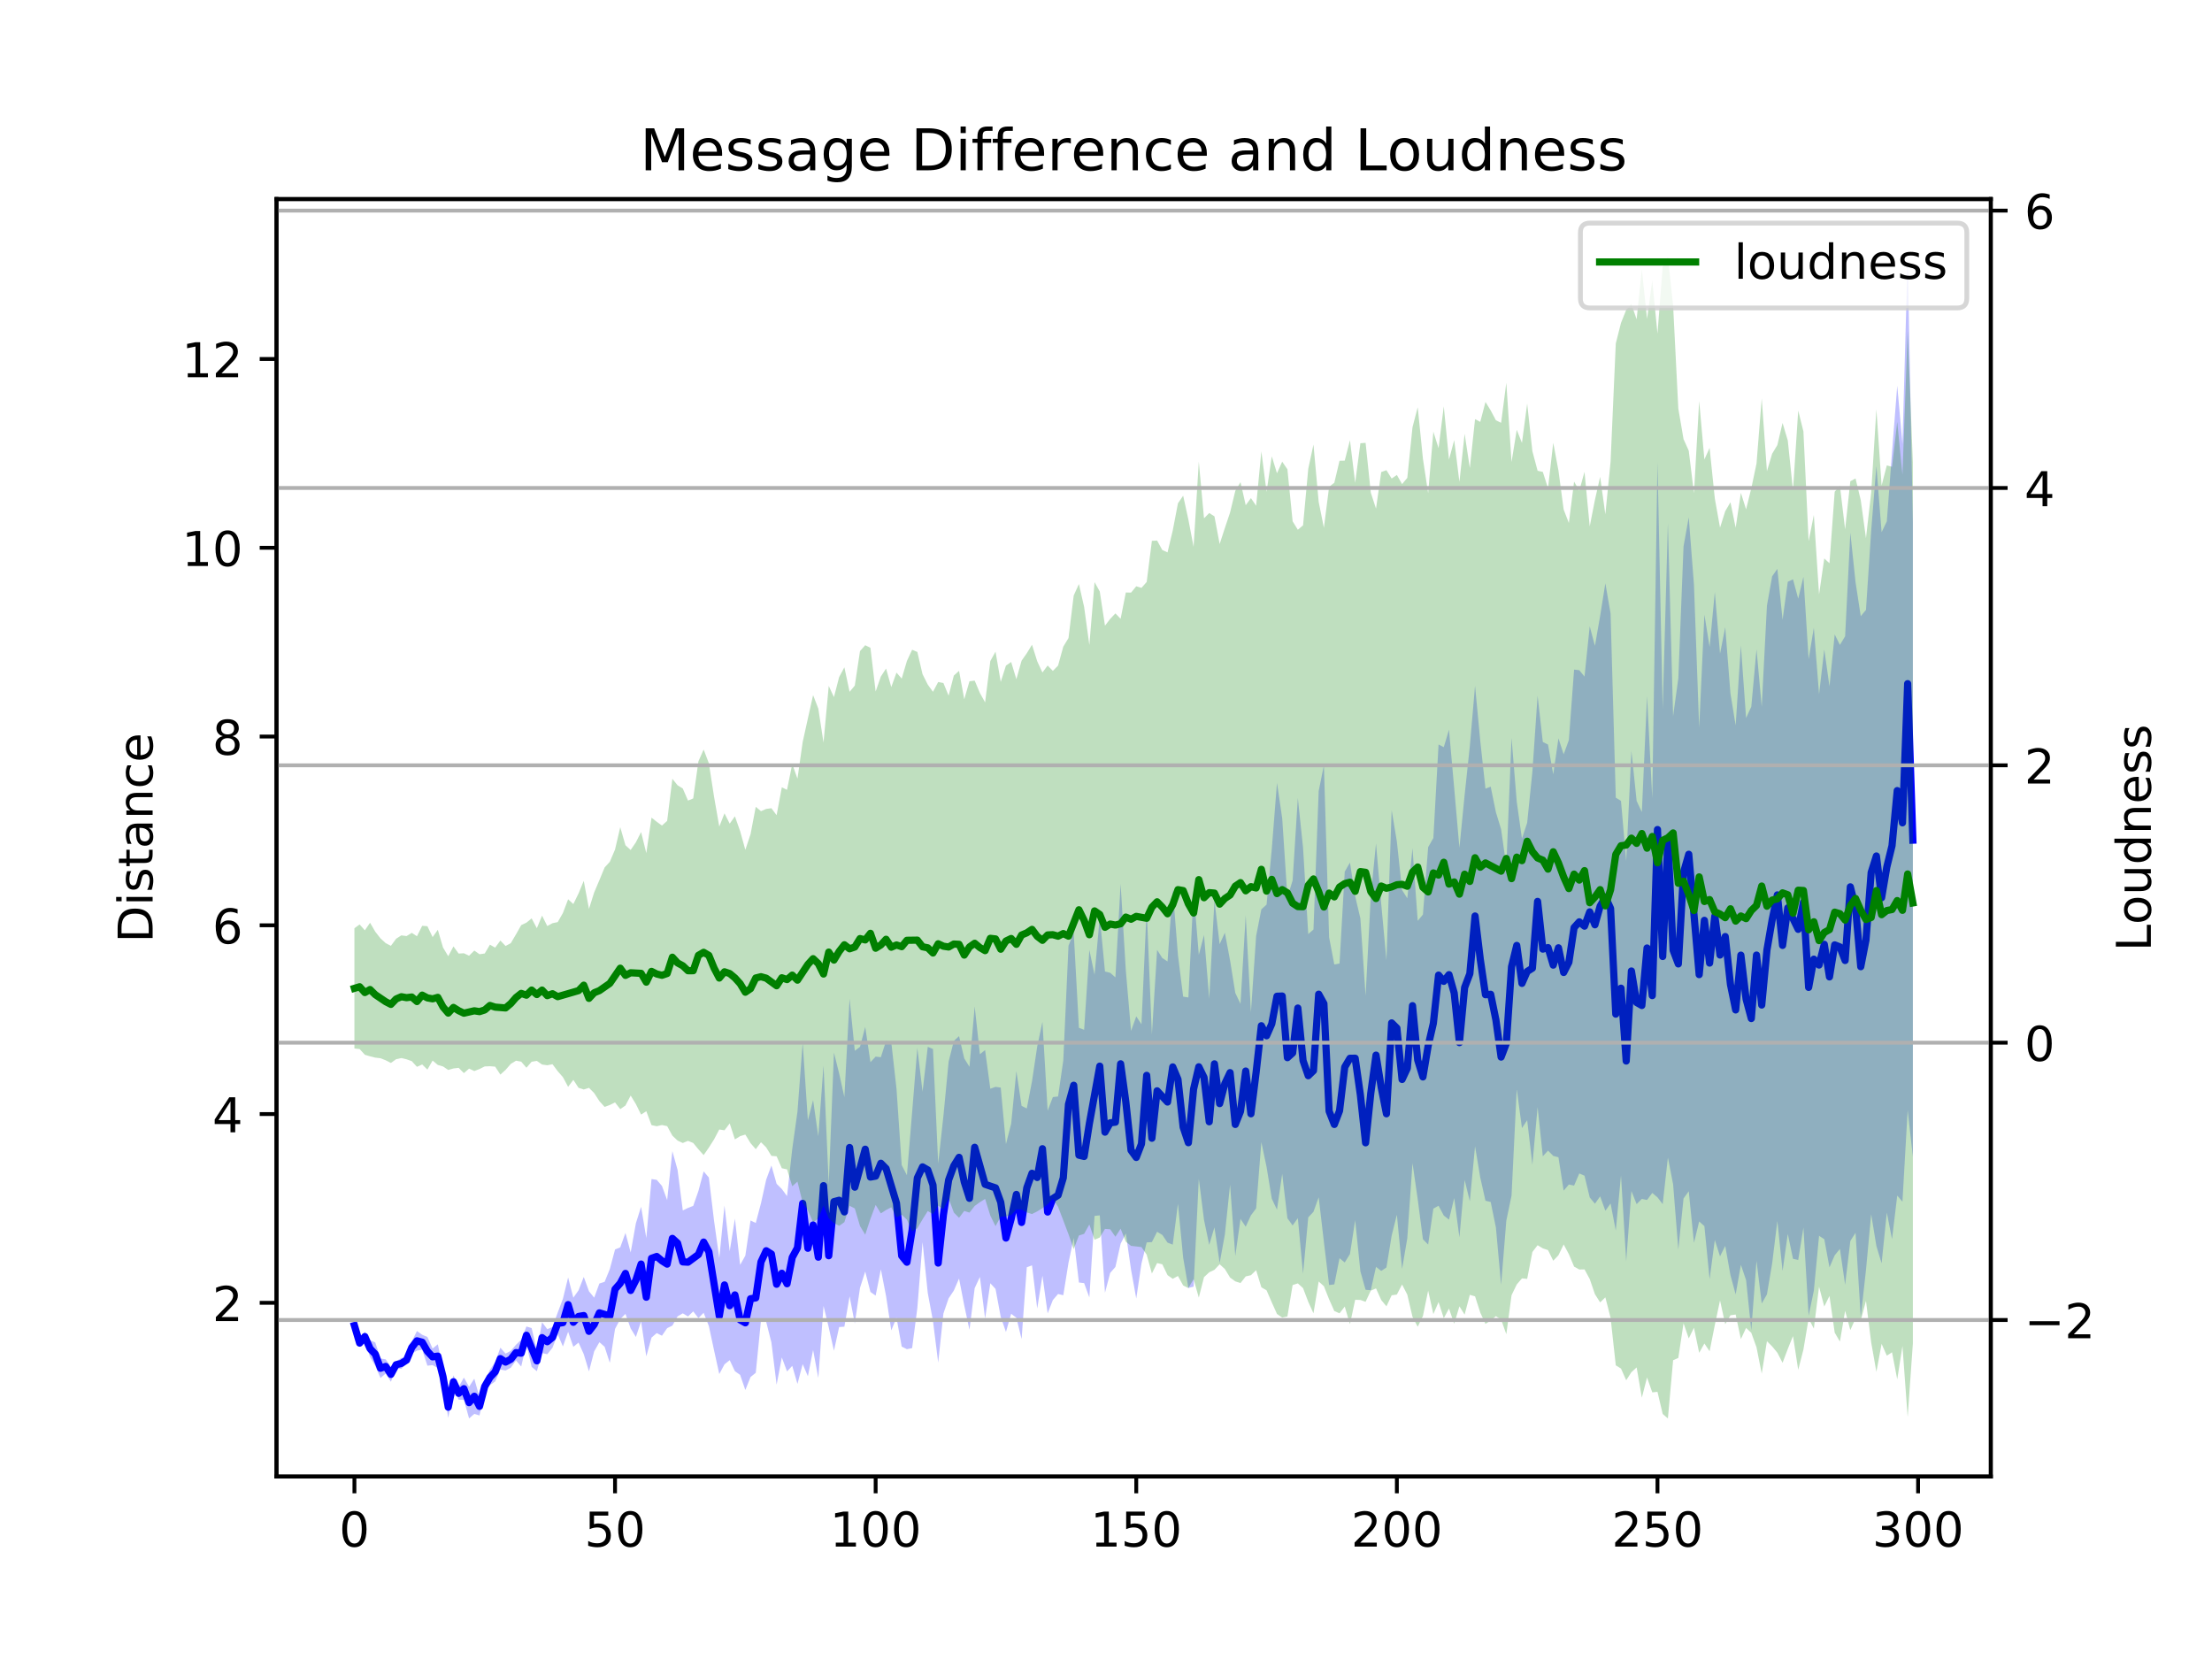<?xml version="1.0" encoding="utf-8" standalone="no"?>
<!DOCTYPE svg PUBLIC "-//W3C//DTD SVG 1.1//EN"
  "http://www.w3.org/Graphics/SVG/1.1/DTD/svg11.dtd">
<!-- Created with matplotlib (https://matplotlib.org/) -->
<svg height="345.6pt" version="1.1" viewBox="0 0 460.8 345.6" width="460.8pt" xmlns="http://www.w3.org/2000/svg" xmlns:xlink="http://www.w3.org/1999/xlink">
 <defs>
  <style type="text/css">
*{stroke-linecap:butt;stroke-linejoin:round;}
  </style>
 </defs>
 <g id="figure_1">
  <g id="patch_1">
   <path d="M 0 345.6 
L 460.8 345.6 
L 460.8 0 
L 0 0 
z
" style="fill:#ffffff;"/>
  </g>
  <g id="axes_1">
   <g id="patch_2">
    <path d="M 57.6 307.584 
L 414.72 307.584 
L 414.72 41.472 
L 57.6 41.472 
z
" style="fill:#ffffff;"/>
   </g>
   <g id="PolyCollection_1">
    <path clip-path="url(#pf203e8071d)" d="M 73.833 275.663 
L 73.833 276.61 
L 74.919 280.649 
L 76.004 279.43 
L 77.09 282.703 
L 78.176 284.525 
L 79.262 287.063 
L 80.348 286.131 
L 81.433 287.851 
L 82.519 285.039 
L 83.605 285.166 
L 84.691 283.972 
L 85.777 281.977 
L 86.862 281.367 
L 87.948 281.158 
L 89.034 284.496 
L 90.12 284.385 
L 91.206 284.97 
L 92.291 288.524 
L 93.377 295.371 
L 94.463 289.191 
L 95.549 291.582 
L 96.635 291.61 
L 97.72 295.488 
L 98.806 294.535 
L 99.892 294.865 
L 100.978 289.919 
L 102.064 288.538 
L 103.149 287.786 
L 104.235 285.304 
L 105.321 285.504 
L 106.407 284.917 
L 107.493 283.409 
L 108.578 284.669 
L 109.664 279.99 
L 110.75 284.737 
L 111.836 285.646 
L 112.922 281.863 
L 114.007 282.114 
L 115.093 280.764 
L 116.179 277.954 
L 117.265 280.495 
L 118.351 277.433 
L 119.436 280.571 
L 120.522 279.683 
L 121.608 282.099 
L 122.694 285.684 
L 123.78 281.513 
L 124.865 279.606 
L 125.951 280.555 
L 127.037 283.905 
L 128.123 276.835 
L 129.209 274.804 
L 130.294 273.709 
L 131.38 276.737 
L 132.466 278.516 
L 133.552 275.26 
L 134.638 282.56 
L 135.723 278.646 
L 136.809 277.708 
L 137.895 278.255 
L 138.981 276.677 
L 140.067 276.148 
L 141.152 274.227 
L 142.238 273.592 
L 143.324 274.241 
L 144.41 273.188 
L 145.496 274.58 
L 146.581 273.478 
L 147.667 276.227 
L 148.753 281.303 
L 149.839 286.241 
L 150.925 284.219 
L 152.01 283.346 
L 153.096 285.648 
L 154.182 286.414 
L 155.268 289.565 
L 156.354 286.859 
L 157.439 285.978 
L 158.525 275.102 
L 159.611 275.359 
L 160.697 279.667 
L 161.783 288.454 
L 162.868 282.784 
L 163.954 285.694 
L 165.04 284.536 
L 166.126 288.295 
L 167.212 284.169 
L 168.297 286.686 
L 169.383 281.232 
L 170.469 287.061 
L 171.555 272.041 
L 172.641 276.512 
L 173.726 281.378 
L 174.812 276.442 
L 175.898 276.375 
L 176.984 270.038 
L 178.07 275.709 
L 179.155 268.275 
L 180.241 264.882 
L 181.327 269.135 
L 182.413 269.899 
L 183.499 264.421 
L 184.584 270.001 
L 185.67 277.149 
L 186.756 274.503 
L 187.842 280.513 
L 188.928 281.062 
L 190.013 280.836 
L 191.099 272.49 
L 192.185 258.745 
L 193.271 269.358 
L 194.357 275.184 
L 195.442 283.854 
L 196.528 273.638 
L 197.614 270.472 
L 198.7 268.851 
L 199.786 266.347 
L 200.871 271.947 
L 201.957 277.016 
L 203.043 268.352 
L 204.129 266.007 
L 205.215 274.692 
L 206.3 267.323 
L 207.386 268.505 
L 208.472 274.341 
L 209.558 277.467 
L 210.644 273.69 
L 211.729 274.507 
L 212.815 278.943 
L 213.901 263.993 
L 214.987 263.6 
L 216.073 272.589 
L 217.158 265.739 
L 218.244 273.599 
L 219.33 270.822 
L 220.416 269.561 
L 221.502 269.82 
L 222.587 263.07 
L 223.673 257.89 
L 224.759 267.172 
L 225.845 267.297 
L 226.931 270.268 
L 228.016 253.299 
L 229.102 253.182 
L 230.188 269.298 
L 231.274 265.162 
L 232.36 263.93 
L 233.445 259.097 
L 234.531 256.943 
L 235.617 264.498 
L 236.703 270.502 
L 237.789 263.226 
L 238.875 258.821 
L 239.96 258.755 
L 241.046 256.596 
L 242.132 257.258 
L 243.218 258.861 
L 244.304 259.277 
L 245.389 250.756 
L 246.475 261.995 
L 247.561 268.309 
L 248.647 268.028 
L 249.733 245.562 
L 250.818 254.131 
L 251.904 259.332 
L 252.99 255.669 
L 254.076 263.112 
L 255.162 257.166 
L 256.247 246.814 
L 257.333 261.635 
L 258.419 253.922 
L 259.505 255.552 
L 260.591 253.186 
L 261.676 251.731 
L 262.762 237.926 
L 263.848 243.089 
L 264.934 249.705 
L 266.02 252.002 
L 267.105 244.539 
L 268.191 253.784 
L 269.277 255.286 
L 270.363 253.76 
L 271.449 265.327 
L 272.534 253.602 
L 273.62 252.444 
L 274.706 249.422 
L 275.792 258.713 
L 276.878 267.694 
L 277.963 267.556 
L 279.049 262.107 
L 280.135 263 
L 281.221 261.237 
L 282.307 254.204 
L 283.392 264.844 
L 284.478 268.69 
L 285.564 268.767 
L 286.65 263.913 
L 287.736 264.758 
L 288.821 264.036 
L 289.907 257.422 
L 290.993 253.04 
L 292.079 264.337 
L 293.165 257.955 
L 294.25 242.293 
L 295.336 249.833 
L 296.422 258.163 
L 297.508 259.264 
L 298.594 251.775 
L 299.679 251.18 
L 300.765 253.217 
L 301.851 254.075 
L 302.937 249.582 
L 304.023 257.779 
L 305.108 245.81 
L 306.194 250.252 
L 307.28 238.799 
L 308.366 245.314 
L 309.452 250.14 
L 310.537 250.391 
L 311.623 255.713 
L 312.709 267.663 
L 313.795 254.284 
L 314.881 249.065 
L 315.966 226.903 
L 317.052 235.004 
L 318.138 233.365 
L 319.224 242.63 
L 320.31 230.627 
L 321.395 240.883 
L 322.481 239.693 
L 323.567 240.794 
L 324.653 241.083 
L 325.739 248.038 
L 326.824 246.753 
L 327.91 246.985 
L 328.996 244.452 
L 330.082 244.923 
L 331.168 249.449 
L 332.253 250.76 
L 333.339 249.228 
L 334.425 252.227 
L 335.511 250.705 
L 336.597 256.357 
L 337.682 244.882 
L 338.768 262.729 
L 339.854 248.125 
L 340.94 250.841 
L 342.026 249.755 
L 343.111 249.98 
L 344.197 248.516 
L 345.283 249.425 
L 346.369 250.84 
L 347.455 241.142 
L 348.54 246.72 
L 349.626 260.308 
L 350.712 249.659 
L 351.798 248.163 
L 352.884 258.906 
L 353.969 254.459 
L 355.055 255.428 
L 356.141 266.484 
L 357.227 258.317 
L 358.313 261.722 
L 359.398 259.543 
L 360.484 265.645 
L 361.57 269.652 
L 362.656 263.483 
L 363.742 266.677 
L 364.827 277.14 
L 365.913 262.645 
L 366.999 271.541 
L 368.085 269.649 
L 369.171 263.207 
L 370.256 254.347 
L 371.342 264.78 
L 372.428 257.054 
L 373.514 262.23 
L 374.6 262.485 
L 375.685 255.748 
L 376.771 274.082 
L 377.857 268.871 
L 378.943 257.451 
L 380.029 258.14 
L 381.114 264.021 
L 382.2 261.511 
L 383.286 260.174 
L 384.372 267.629 
L 385.458 258.522 
L 386.543 256.819 
L 387.629 274.393 
L 388.715 264.584 
L 389.801 252.964 
L 390.887 259.579 
L 391.972 263.169 
L 393.058 252.603 
L 394.144 258.154 
L 395.23 249.05 
L 396.316 250.333 
L 397.401 231.273 
L 398.487 240.997 
L 398.487 109.042 
L 398.487 109.042 
L 397.401 53.568 
L 396.316 92.486 
L 395.23 80.343 
L 394.144 94.185 
L 393.058 108.611 
L 391.972 110.865 
L 390.887 97.058 
L 389.801 110.56 
L 388.715 127.052 
L 387.629 128.365 
L 386.543 121.268 
L 385.458 110.974 
L 384.372 132.549 
L 383.286 134.35 
L 382.2 132.158 
L 381.114 142.989 
L 380.029 135.294 
L 378.943 144.615 
L 377.857 130.754 
L 376.771 137.3 
L 375.685 120.159 
L 374.6 124.706 
L 373.514 120.686 
L 372.428 121.197 
L 371.342 129.103 
L 370.256 118.501 
L 369.171 120.058 
L 368.085 126.169 
L 366.999 147.198 
L 365.913 135.271 
L 364.827 147.212 
L 363.742 149.567 
L 362.656 134.467 
L 361.57 151.116 
L 360.484 144.465 
L 359.398 130.661 
L 358.313 136.18 
L 357.227 123.344 
L 356.141 134.764 
L 355.055 128.023 
L 353.969 151.603 
L 352.884 121.819 
L 351.798 107.757 
L 350.712 113.815 
L 349.626 141.297 
L 348.54 149.176 
L 347.455 109.008 
L 346.369 147.67 
L 345.283 96.194 
L 344.197 166.287 
L 343.111 144.988 
L 342.026 169.166 
L 340.94 166.847 
L 339.854 156.424 
L 338.768 179.334 
L 337.682 166.841 
L 336.597 166.162 
L 335.511 127.784 
L 334.425 121.506 
L 333.339 128.298 
L 332.253 134.54 
L 331.168 130.469 
L 330.082 140.945 
L 328.996 139.614 
L 327.91 139.49 
L 326.824 154.161 
L 325.739 157.131 
L 324.653 153.807 
L 323.567 161.309 
L 322.481 155.107 
L 321.395 154.556 
L 320.31 144.927 
L 319.224 160.757 
L 318.138 171.381 
L 317.052 174.703 
L 315.966 166.998 
L 314.881 153.719 
L 313.795 180.431 
L 312.709 172.749 
L 311.623 169.199 
L 310.537 163.866 
L 309.452 164.297 
L 308.366 154.345 
L 307.28 142.842 
L 306.194 155.433 
L 305.108 165.621 
L 304.023 176.608 
L 302.937 164.182 
L 301.851 152.002 
L 300.765 155.648 
L 299.679 155.086 
L 298.594 174.575 
L 297.508 176.485 
L 296.422 190.517 
L 295.336 191.824 
L 294.25 176.709 
L 293.165 187.134 
L 292.079 185.399 
L 290.993 175.303 
L 289.907 168.761 
L 288.821 200.009 
L 287.736 188.318 
L 286.65 175.693 
L 285.564 186.61 
L 284.478 207.441 
L 283.392 191.329 
L 282.307 186.696 
L 281.221 179.683 
L 280.135 181.579 
L 279.049 200.711 
L 277.963 200.925 
L 276.878 195.266 
L 275.792 159.434 
L 274.706 164.79 
L 273.62 193.631 
L 272.534 194.582 
L 271.449 176.566 
L 270.363 166.232 
L 269.277 183.417 
L 268.191 186.877 
L 267.105 170.449 
L 266.02 163.074 
L 264.934 176.881 
L 263.848 188.441 
L 262.762 189.429 
L 261.676 194.974 
L 260.591 210.855 
L 259.505 190.687 
L 258.419 209.111 
L 257.333 206.84 
L 256.247 200.083 
L 255.162 194.296 
L 254.076 196.69 
L 252.99 187.574 
L 251.904 208.037 
L 250.818 194.778 
L 249.733 198.909 
L 248.647 185.702 
L 247.561 207.785 
L 246.475 207.622 
L 245.389 198.931 
L 244.304 185.243 
L 243.218 200.284 
L 242.132 199.575 
L 241.046 197.881 
L 239.96 215.473 
L 238.875 189.215 
L 237.789 213.371 
L 236.703 211.728 
L 235.617 214.762 
L 234.531 202.182 
L 233.445 184.122 
L 232.36 203.6 
L 231.274 202.653 
L 230.188 202.388 
L 229.102 191.014 
L 228.016 203.06 
L 226.931 197.886 
L 225.845 214.521 
L 224.759 214.113 
L 223.673 194.275 
L 222.587 197.017 
L 221.502 220.896 
L 220.416 228.417 
L 219.33 228.541 
L 218.244 231.374 
L 217.158 212.861 
L 216.073 217.995 
L 214.987 225.229 
L 213.901 230.913 
L 212.815 230.375 
L 211.729 223.137 
L 210.644 234.087 
L 209.558 238.34 
L 208.472 226.564 
L 207.386 226.41 
L 206.3 226.809 
L 205.215 218.748 
L 204.129 219.611 
L 203.043 209.652 
L 201.957 222.242 
L 200.871 220.483 
L 199.786 215.847 
L 198.7 216.851 
L 197.614 221.172 
L 196.528 232.506 
L 195.442 242.387 
L 194.357 218.529 
L 193.271 218.069 
L 192.185 227.423 
L 191.099 218.301 
L 190.013 231.686 
L 188.928 244.819 
L 187.842 242.705 
L 186.756 226.786 
L 185.67 217.12 
L 184.584 216.852 
L 183.499 220.235 
L 182.413 220.111 
L 181.327 221.272 
L 180.241 213.92 
L 179.155 218.073 
L 178.07 218.904 
L 176.984 208.054 
L 175.898 228.547 
L 174.812 223.635 
L 173.726 219.276 
L 172.641 246.669 
L 171.555 221.95 
L 170.469 236.719 
L 169.383 229.159 
L 168.297 233.387 
L 167.212 217.212 
L 166.126 231.579 
L 165.04 239.345 
L 163.954 249.169 
L 162.868 247.694 
L 161.783 246.608 
L 160.697 242.797 
L 159.611 245.75 
L 158.525 250.659 
L 157.439 254.771 
L 156.354 254.248 
L 155.268 261.572 
L 154.182 263.508 
L 153.096 253.856 
L 152.01 260.652 
L 150.925 251.129 
L 149.839 262.091 
L 148.753 254.334 
L 147.667 245.297 
L 146.581 244.022 
L 145.496 248.094 
L 144.41 251.207 
L 143.324 251.631 
L 142.238 252.158 
L 141.152 243.713 
L 140.067 239.812 
L 138.981 250 
L 137.895 247.045 
L 136.809 245.781 
L 135.723 245.619 
L 134.638 257.907 
L 133.552 251.391 
L 132.466 254.826 
L 131.38 260.912 
L 130.294 256.843 
L 129.209 259.844 
L 128.123 260.292 
L 127.037 264.376 
L 125.951 267.031 
L 124.865 267.373 
L 123.78 270.327 
L 122.694 268.993 
L 121.608 266.011 
L 120.522 268.799 
L 119.436 270.333 
L 118.351 266.121 
L 117.265 270.559 
L 116.179 273.44 
L 115.093 276.438 
L 114.007 276.89 
L 112.922 275.451 
L 111.836 281.338 
L 110.75 276.665 
L 109.664 276.326 
L 108.578 279.102 
L 107.493 280.134 
L 106.407 281.404 
L 105.321 281.982 
L 104.235 280.746 
L 103.149 283.754 
L 102.064 285.333 
L 100.978 287.731 
L 99.892 291.072 
L 98.806 287.202 
L 97.72 288.885 
L 96.635 286.976 
L 95.549 288.93 
L 94.463 286.497 
L 93.377 290.92 
L 92.291 285.088 
L 91.206 280.039 
L 90.12 280.93 
L 89.034 278.511 
L 87.948 278.053 
L 86.862 277.271 
L 85.777 279.446 
L 84.691 282.689 
L 83.605 282.896 
L 82.519 283.556 
L 81.433 284.751 
L 80.348 283.174 
L 79.262 283.004 
L 78.176 279.66 
L 77.09 279.199 
L 76.004 277.443 
L 74.919 278.927 
L 73.833 275.663 
z
" style="fill:#0000ff;fill-opacity:0.25;"/>
   </g>
   <g id="matplotlib.axis_1">
    <g id="xtick_1">
     <g id="line2d_1">
      <defs>
       <path d="M 0 0 
L 0 3.5 
" id="me9977bd7d9" style="stroke:#000000;stroke-width:0.8;"/>
      </defs>
      <g>
       <use style="stroke:#000000;stroke-width:0.8;" x="73.833" xlink:href="#me9977bd7d9" y="307.584"/>
      </g>
     </g>
     <g id="text_1">
      <!-- 0 -->
      <defs>
       <path d="M 31.781 66.406 
Q 24.172 66.406 20.328 58.906 
Q 16.5 51.422 16.5 36.375 
Q 16.5 21.391 20.328 13.891 
Q 24.172 6.391 31.781 6.391 
Q 39.453 6.391 43.281 13.891 
Q 47.125 21.391 47.125 36.375 
Q 47.125 51.422 43.281 58.906 
Q 39.453 66.406 31.781 66.406 
z
M 31.781 74.219 
Q 44.047 74.219 50.516 64.516 
Q 56.984 54.828 56.984 36.375 
Q 56.984 17.969 50.516 8.266 
Q 44.047 -1.422 31.781 -1.422 
Q 19.531 -1.422 13.062 8.266 
Q 6.594 17.969 6.594 36.375 
Q 6.594 54.828 13.062 64.516 
Q 19.531 74.219 31.781 74.219 
z
" id="DejaVuSans-48"/>
      </defs>
      <g transform="translate(70.651 322.182)scale(0.1 -0.1)">
       <use xlink:href="#DejaVuSans-48"/>
      </g>
     </g>
    </g>
    <g id="xtick_2">
     <g id="line2d_2">
      <g>
       <use style="stroke:#000000;stroke-width:0.8;" x="128.123" xlink:href="#me9977bd7d9" y="307.584"/>
      </g>
     </g>
     <g id="text_2">
      <!-- 50 -->
      <defs>
       <path d="M 10.797 72.906 
L 49.516 72.906 
L 49.516 64.594 
L 19.828 64.594 
L 19.828 46.734 
Q 21.969 47.469 24.109 47.828 
Q 26.266 48.188 28.422 48.188 
Q 40.625 48.188 47.75 41.5 
Q 54.891 34.812 54.891 23.391 
Q 54.891 11.625 47.562 5.094 
Q 40.234 -1.422 26.906 -1.422 
Q 22.312 -1.422 17.547 -0.641 
Q 12.797 0.141 7.719 1.703 
L 7.719 11.625 
Q 12.109 9.234 16.797 8.062 
Q 21.484 6.891 26.703 6.891 
Q 35.156 6.891 40.078 11.328 
Q 45.016 15.766 45.016 23.391 
Q 45.016 31 40.078 35.438 
Q 35.156 39.891 26.703 39.891 
Q 22.75 39.891 18.812 39.016 
Q 14.891 38.141 10.797 36.281 
z
" id="DejaVuSans-53"/>
      </defs>
      <g transform="translate(121.76 322.182)scale(0.1 -0.1)">
       <use xlink:href="#DejaVuSans-53"/>
       <use x="63.623" xlink:href="#DejaVuSans-48"/>
      </g>
     </g>
    </g>
    <g id="xtick_3">
     <g id="line2d_3">
      <g>
       <use style="stroke:#000000;stroke-width:0.8;" x="182.413" xlink:href="#me9977bd7d9" y="307.584"/>
      </g>
     </g>
     <g id="text_3">
      <!-- 100 -->
      <defs>
       <path d="M 12.406 8.297 
L 28.516 8.297 
L 28.516 63.922 
L 10.984 60.406 
L 10.984 69.391 
L 28.422 72.906 
L 38.281 72.906 
L 38.281 8.297 
L 54.391 8.297 
L 54.391 0 
L 12.406 0 
z
" id="DejaVuSans-49"/>
      </defs>
      <g transform="translate(172.869 322.182)scale(0.1 -0.1)">
       <use xlink:href="#DejaVuSans-49"/>
       <use x="63.623" xlink:href="#DejaVuSans-48"/>
       <use x="127.246" xlink:href="#DejaVuSans-48"/>
      </g>
     </g>
    </g>
    <g id="xtick_4">
     <g id="line2d_4">
      <g>
       <use style="stroke:#000000;stroke-width:0.8;" x="236.703" xlink:href="#me9977bd7d9" y="307.584"/>
      </g>
     </g>
     <g id="text_4">
      <!-- 150 -->
      <g transform="translate(227.159 322.182)scale(0.1 -0.1)">
       <use xlink:href="#DejaVuSans-49"/>
       <use x="63.623" xlink:href="#DejaVuSans-53"/>
       <use x="127.246" xlink:href="#DejaVuSans-48"/>
      </g>
     </g>
    </g>
    <g id="xtick_5">
     <g id="line2d_5">
      <g>
       <use style="stroke:#000000;stroke-width:0.8;" x="290.993" xlink:href="#me9977bd7d9" y="307.584"/>
      </g>
     </g>
     <g id="text_5">
      <!-- 200 -->
      <defs>
       <path d="M 19.188 8.297 
L 53.609 8.297 
L 53.609 0 
L 7.328 0 
L 7.328 8.297 
Q 12.938 14.109 22.625 23.891 
Q 32.328 33.688 34.812 36.531 
Q 39.547 41.844 41.422 45.531 
Q 43.312 49.219 43.312 52.781 
Q 43.312 58.594 39.234 62.25 
Q 35.156 65.922 28.609 65.922 
Q 23.969 65.922 18.812 64.312 
Q 13.672 62.703 7.812 59.422 
L 7.812 69.391 
Q 13.766 71.781 18.938 73 
Q 24.125 74.219 28.422 74.219 
Q 39.75 74.219 46.484 68.547 
Q 53.219 62.891 53.219 53.422 
Q 53.219 48.922 51.531 44.891 
Q 49.859 40.875 45.406 35.406 
Q 44.188 33.984 37.641 27.219 
Q 31.109 20.453 19.188 8.297 
z
" id="DejaVuSans-50"/>
      </defs>
      <g transform="translate(281.449 322.182)scale(0.1 -0.1)">
       <use xlink:href="#DejaVuSans-50"/>
       <use x="63.623" xlink:href="#DejaVuSans-48"/>
       <use x="127.246" xlink:href="#DejaVuSans-48"/>
      </g>
     </g>
    </g>
    <g id="xtick_6">
     <g id="line2d_6">
      <g>
       <use style="stroke:#000000;stroke-width:0.8;" x="345.283" xlink:href="#me9977bd7d9" y="307.584"/>
      </g>
     </g>
     <g id="text_6">
      <!-- 250 -->
      <g transform="translate(335.739 322.182)scale(0.1 -0.1)">
       <use xlink:href="#DejaVuSans-50"/>
       <use x="63.623" xlink:href="#DejaVuSans-53"/>
       <use x="127.246" xlink:href="#DejaVuSans-48"/>
      </g>
     </g>
    </g>
    <g id="xtick_7">
     <g id="line2d_7">
      <g>
       <use style="stroke:#000000;stroke-width:0.8;" x="399.573" xlink:href="#me9977bd7d9" y="307.584"/>
      </g>
     </g>
     <g id="text_7">
      <!-- 300 -->
      <defs>
       <path d="M 40.578 39.312 
Q 47.656 37.797 51.625 33 
Q 55.609 28.219 55.609 21.188 
Q 55.609 10.406 48.188 4.484 
Q 40.766 -1.422 27.094 -1.422 
Q 22.516 -1.422 17.656 -0.516 
Q 12.797 0.391 7.625 2.203 
L 7.625 11.719 
Q 11.719 9.328 16.594 8.109 
Q 21.484 6.891 26.812 6.891 
Q 36.078 6.891 40.938 10.547 
Q 45.797 14.203 45.797 21.188 
Q 45.797 27.641 41.281 31.266 
Q 36.766 34.906 28.719 34.906 
L 20.219 34.906 
L 20.219 43.016 
L 29.109 43.016 
Q 36.375 43.016 40.234 45.922 
Q 44.094 48.828 44.094 54.297 
Q 44.094 59.906 40.109 62.906 
Q 36.141 65.922 28.719 65.922 
Q 24.656 65.922 20.016 65.031 
Q 15.375 64.156 9.812 62.312 
L 9.812 71.094 
Q 15.438 72.656 20.344 73.438 
Q 25.25 74.219 29.594 74.219 
Q 40.828 74.219 47.359 69.109 
Q 53.906 64.016 53.906 55.328 
Q 53.906 49.266 50.438 45.094 
Q 46.969 40.922 40.578 39.312 
z
" id="DejaVuSans-51"/>
      </defs>
      <g transform="translate(390.029 322.182)scale(0.1 -0.1)">
       <use xlink:href="#DejaVuSans-51"/>
       <use x="63.623" xlink:href="#DejaVuSans-48"/>
       <use x="127.246" xlink:href="#DejaVuSans-48"/>
      </g>
     </g>
    </g>
   </g>
   <g id="matplotlib.axis_2">
    <g id="ytick_1">
     <g id="line2d_8">
      <defs>
       <path d="M 0 0 
L -3.5 0 
" id="mc44045e297" style="stroke:#000000;stroke-width:0.8;"/>
      </defs>
      <g>
       <use style="stroke:#000000;stroke-width:0.8;" x="57.6" xlink:href="#mc44045e297" y="271.401"/>
      </g>
     </g>
     <g id="text_8">
      <!-- 2 -->
      <g transform="translate(44.237 275.2)scale(0.1 -0.1)">
       <use xlink:href="#DejaVuSans-50"/>
      </g>
     </g>
    </g>
    <g id="ytick_2">
     <g id="line2d_9">
      <g>
       <use style="stroke:#000000;stroke-width:0.8;" x="57.6" xlink:href="#mc44045e297" y="232.078"/>
      </g>
     </g>
     <g id="text_9">
      <!-- 4 -->
      <defs>
       <path d="M 37.797 64.312 
L 12.891 25.391 
L 37.797 25.391 
z
M 35.203 72.906 
L 47.609 72.906 
L 47.609 25.391 
L 58.016 25.391 
L 58.016 17.188 
L 47.609 17.188 
L 47.609 0 
L 37.797 0 
L 37.797 17.188 
L 4.891 17.188 
L 4.891 26.703 
z
" id="DejaVuSans-52"/>
      </defs>
      <g transform="translate(44.237 235.877)scale(0.1 -0.1)">
       <use xlink:href="#DejaVuSans-52"/>
      </g>
     </g>
    </g>
    <g id="ytick_3">
     <g id="line2d_10">
      <g>
       <use style="stroke:#000000;stroke-width:0.8;" x="57.6" xlink:href="#mc44045e297" y="192.755"/>
      </g>
     </g>
     <g id="text_10">
      <!-- 6 -->
      <defs>
       <path d="M 33.016 40.375 
Q 26.375 40.375 22.484 35.828 
Q 18.609 31.297 18.609 23.391 
Q 18.609 15.531 22.484 10.953 
Q 26.375 6.391 33.016 6.391 
Q 39.656 6.391 43.531 10.953 
Q 47.406 15.531 47.406 23.391 
Q 47.406 31.297 43.531 35.828 
Q 39.656 40.375 33.016 40.375 
z
M 52.594 71.297 
L 52.594 62.312 
Q 48.875 64.062 45.094 64.984 
Q 41.312 65.922 37.594 65.922 
Q 27.828 65.922 22.672 59.328 
Q 17.531 52.734 16.797 39.406 
Q 19.672 43.656 24.016 45.922 
Q 28.375 48.188 33.594 48.188 
Q 44.578 48.188 50.953 41.516 
Q 57.328 34.859 57.328 23.391 
Q 57.328 12.156 50.688 5.359 
Q 44.047 -1.422 33.016 -1.422 
Q 20.359 -1.422 13.672 8.266 
Q 6.984 17.969 6.984 36.375 
Q 6.984 53.656 15.188 63.938 
Q 23.391 74.219 37.203 74.219 
Q 40.922 74.219 44.703 73.484 
Q 48.484 72.75 52.594 71.297 
z
" id="DejaVuSans-54"/>
      </defs>
      <g transform="translate(44.237 196.554)scale(0.1 -0.1)">
       <use xlink:href="#DejaVuSans-54"/>
      </g>
     </g>
    </g>
    <g id="ytick_4">
     <g id="line2d_11">
      <g>
       <use style="stroke:#000000;stroke-width:0.8;" x="57.6" xlink:href="#mc44045e297" y="153.432"/>
      </g>
     </g>
     <g id="text_11">
      <!-- 8 -->
      <defs>
       <path d="M 31.781 34.625 
Q 24.75 34.625 20.719 30.859 
Q 16.703 27.094 16.703 20.516 
Q 16.703 13.922 20.719 10.156 
Q 24.75 6.391 31.781 6.391 
Q 38.812 6.391 42.859 10.172 
Q 46.922 13.969 46.922 20.516 
Q 46.922 27.094 42.891 30.859 
Q 38.875 34.625 31.781 34.625 
z
M 21.922 38.812 
Q 15.578 40.375 12.031 44.719 
Q 8.5 49.078 8.5 55.328 
Q 8.5 64.062 14.719 69.141 
Q 20.953 74.219 31.781 74.219 
Q 42.672 74.219 48.875 69.141 
Q 55.078 64.062 55.078 55.328 
Q 55.078 49.078 51.531 44.719 
Q 48 40.375 41.703 38.812 
Q 48.828 37.156 52.797 32.312 
Q 56.781 27.484 56.781 20.516 
Q 56.781 9.906 50.312 4.234 
Q 43.844 -1.422 31.781 -1.422 
Q 19.734 -1.422 13.25 4.234 
Q 6.781 9.906 6.781 20.516 
Q 6.781 27.484 10.781 32.312 
Q 14.797 37.156 21.922 38.812 
z
M 18.312 54.391 
Q 18.312 48.734 21.844 45.562 
Q 25.391 42.391 31.781 42.391 
Q 38.141 42.391 41.719 45.562 
Q 45.312 48.734 45.312 54.391 
Q 45.312 60.062 41.719 63.234 
Q 38.141 66.406 31.781 66.406 
Q 25.391 66.406 21.844 63.234 
Q 18.312 60.062 18.312 54.391 
z
" id="DejaVuSans-56"/>
      </defs>
      <g transform="translate(44.237 157.231)scale(0.1 -0.1)">
       <use xlink:href="#DejaVuSans-56"/>
      </g>
     </g>
    </g>
    <g id="ytick_5">
     <g id="line2d_12">
      <g>
       <use style="stroke:#000000;stroke-width:0.8;" x="57.6" xlink:href="#mc44045e297" y="114.109"/>
      </g>
     </g>
     <g id="text_12">
      <!-- 10 -->
      <g transform="translate(37.875 117.908)scale(0.1 -0.1)">
       <use xlink:href="#DejaVuSans-49"/>
       <use x="63.623" xlink:href="#DejaVuSans-48"/>
      </g>
     </g>
    </g>
    <g id="ytick_6">
     <g id="line2d_13">
      <g>
       <use style="stroke:#000000;stroke-width:0.8;" x="57.6" xlink:href="#mc44045e297" y="74.786"/>
      </g>
     </g>
     <g id="text_13">
      <!-- 12 -->
      <g transform="translate(37.875 78.585)scale(0.1 -0.1)">
       <use xlink:href="#DejaVuSans-49"/>
       <use x="63.623" xlink:href="#DejaVuSans-50"/>
      </g>
     </g>
    </g>
    <g id="text_14">
     <!-- Distance -->
     <defs>
      <path d="M 19.672 64.797 
L 19.672 8.109 
L 31.594 8.109 
Q 46.688 8.109 53.688 14.938 
Q 60.688 21.781 60.688 36.531 
Q 60.688 51.172 53.688 57.984 
Q 46.688 64.797 31.594 64.797 
z
M 9.812 72.906 
L 30.078 72.906 
Q 51.266 72.906 61.172 64.094 
Q 71.094 55.281 71.094 36.531 
Q 71.094 17.672 61.125 8.828 
Q 51.172 0 30.078 0 
L 9.812 0 
z
" id="DejaVuSans-68"/>
      <path d="M 9.422 54.688 
L 18.406 54.688 
L 18.406 0 
L 9.422 0 
z
M 9.422 75.984 
L 18.406 75.984 
L 18.406 64.594 
L 9.422 64.594 
z
" id="DejaVuSans-105"/>
      <path d="M 44.281 53.078 
L 44.281 44.578 
Q 40.484 46.531 36.375 47.5 
Q 32.281 48.484 27.875 48.484 
Q 21.188 48.484 17.844 46.438 
Q 14.5 44.391 14.5 40.281 
Q 14.5 37.156 16.891 35.375 
Q 19.281 33.594 26.516 31.984 
L 29.594 31.297 
Q 39.156 29.25 43.188 25.516 
Q 47.219 21.781 47.219 15.094 
Q 47.219 7.469 41.188 3.016 
Q 35.156 -1.422 24.609 -1.422 
Q 20.219 -1.422 15.453 -0.562 
Q 10.688 0.297 5.422 2 
L 5.422 11.281 
Q 10.406 8.688 15.234 7.391 
Q 20.062 6.109 24.812 6.109 
Q 31.156 6.109 34.562 8.281 
Q 37.984 10.453 37.984 14.406 
Q 37.984 18.062 35.516 20.016 
Q 33.062 21.969 24.703 23.781 
L 21.578 24.516 
Q 13.234 26.266 9.516 29.906 
Q 5.812 33.547 5.812 39.891 
Q 5.812 47.609 11.281 51.797 
Q 16.75 56 26.812 56 
Q 31.781 56 36.172 55.266 
Q 40.578 54.547 44.281 53.078 
z
" id="DejaVuSans-115"/>
      <path d="M 18.312 70.219 
L 18.312 54.688 
L 36.812 54.688 
L 36.812 47.703 
L 18.312 47.703 
L 18.312 18.016 
Q 18.312 11.328 20.141 9.422 
Q 21.969 7.516 27.594 7.516 
L 36.812 7.516 
L 36.812 0 
L 27.594 0 
Q 17.188 0 13.234 3.875 
Q 9.281 7.766 9.281 18.016 
L 9.281 47.703 
L 2.688 47.703 
L 2.688 54.688 
L 9.281 54.688 
L 9.281 70.219 
z
" id="DejaVuSans-116"/>
      <path d="M 34.281 27.484 
Q 23.391 27.484 19.188 25 
Q 14.984 22.516 14.984 16.5 
Q 14.984 11.719 18.141 8.906 
Q 21.297 6.109 26.703 6.109 
Q 34.188 6.109 38.703 11.406 
Q 43.219 16.703 43.219 25.484 
L 43.219 27.484 
z
M 52.203 31.203 
L 52.203 0 
L 43.219 0 
L 43.219 8.297 
Q 40.141 3.328 35.547 0.953 
Q 30.953 -1.422 24.312 -1.422 
Q 15.922 -1.422 10.953 3.297 
Q 6 8.016 6 15.922 
Q 6 25.141 12.172 29.828 
Q 18.359 34.516 30.609 34.516 
L 43.219 34.516 
L 43.219 35.406 
Q 43.219 41.609 39.141 45 
Q 35.062 48.391 27.688 48.391 
Q 23 48.391 18.547 47.266 
Q 14.109 46.141 10.016 43.891 
L 10.016 52.203 
Q 14.938 54.109 19.578 55.047 
Q 24.219 56 28.609 56 
Q 40.484 56 46.344 49.844 
Q 52.203 43.703 52.203 31.203 
z
" id="DejaVuSans-97"/>
      <path d="M 54.891 33.016 
L 54.891 0 
L 45.906 0 
L 45.906 32.719 
Q 45.906 40.484 42.875 44.328 
Q 39.844 48.188 33.797 48.188 
Q 26.516 48.188 22.312 43.547 
Q 18.109 38.922 18.109 30.906 
L 18.109 0 
L 9.078 0 
L 9.078 54.688 
L 18.109 54.688 
L 18.109 46.188 
Q 21.344 51.125 25.703 53.562 
Q 30.078 56 35.797 56 
Q 45.219 56 50.047 50.172 
Q 54.891 44.344 54.891 33.016 
z
" id="DejaVuSans-110"/>
      <path d="M 48.781 52.594 
L 48.781 44.188 
Q 44.969 46.297 41.141 47.344 
Q 37.312 48.391 33.406 48.391 
Q 24.656 48.391 19.812 42.844 
Q 14.984 37.312 14.984 27.297 
Q 14.984 17.281 19.812 11.734 
Q 24.656 6.203 33.406 6.203 
Q 37.312 6.203 41.141 7.25 
Q 44.969 8.297 48.781 10.406 
L 48.781 2.094 
Q 45.016 0.344 40.984 -0.531 
Q 36.969 -1.422 32.422 -1.422 
Q 20.062 -1.422 12.781 6.344 
Q 5.516 14.109 5.516 27.297 
Q 5.516 40.672 12.859 48.328 
Q 20.219 56 33.016 56 
Q 37.156 56 41.109 55.141 
Q 45.062 54.297 48.781 52.594 
z
" id="DejaVuSans-99"/>
      <path d="M 56.203 29.594 
L 56.203 25.203 
L 14.891 25.203 
Q 15.484 15.922 20.484 11.062 
Q 25.484 6.203 34.422 6.203 
Q 39.594 6.203 44.453 7.469 
Q 49.312 8.734 54.109 11.281 
L 54.109 2.781 
Q 49.266 0.734 44.188 -0.344 
Q 39.109 -1.422 33.891 -1.422 
Q 20.797 -1.422 13.156 6.188 
Q 5.516 13.812 5.516 26.812 
Q 5.516 40.234 12.766 48.109 
Q 20.016 56 32.328 56 
Q 43.359 56 49.781 48.891 
Q 56.203 41.797 56.203 29.594 
z
M 47.219 32.234 
Q 47.125 39.594 43.094 43.984 
Q 39.062 48.391 32.422 48.391 
Q 24.906 48.391 20.391 44.141 
Q 15.875 39.891 15.188 32.172 
z
" id="DejaVuSans-101"/>
     </defs>
     <g transform="translate(31.795 196.391)rotate(-90)scale(0.1 -0.1)">
      <use xlink:href="#DejaVuSans-68"/>
      <use x="77.002" xlink:href="#DejaVuSans-105"/>
      <use x="104.785" xlink:href="#DejaVuSans-115"/>
      <use x="156.885" xlink:href="#DejaVuSans-116"/>
      <use x="196.094" xlink:href="#DejaVuSans-97"/>
      <use x="257.373" xlink:href="#DejaVuSans-110"/>
      <use x="320.752" xlink:href="#DejaVuSans-99"/>
      <use x="375.732" xlink:href="#DejaVuSans-101"/>
     </g>
    </g>
   </g>
   <g id="line2d_14">
    <path clip-path="url(#pf203e8071d)" d="M 73.833 276.136 
L 74.919 279.788 
L 76.004 278.436 
L 77.09 280.951 
L 78.176 282.093 
L 79.262 285.033 
L 80.348 284.653 
L 81.433 286.301 
L 82.519 284.297 
L 83.605 284.031 
L 84.691 283.33 
L 85.777 280.712 
L 86.862 279.319 
L 87.948 279.606 
L 89.034 281.503 
L 90.12 282.658 
L 91.206 282.505 
L 92.291 286.806 
L 93.377 293.145 
L 94.463 287.844 
L 95.549 290.256 
L 96.635 289.293 
L 97.72 292.186 
L 98.806 290.868 
L 99.892 292.969 
L 100.978 288.825 
L 102.064 286.936 
L 103.149 285.77 
L 104.235 283.025 
L 105.321 283.743 
L 106.407 283.16 
L 107.493 281.771 
L 108.578 281.886 
L 109.664 278.158 
L 111.836 283.492 
L 112.922 278.657 
L 114.007 279.502 
L 115.093 278.601 
L 116.179 275.697 
L 117.265 275.527 
L 118.351 271.777 
L 119.436 275.452 
L 120.522 274.241 
L 121.608 274.055 
L 122.694 277.338 
L 123.78 275.92 
L 124.865 273.489 
L 127.037 274.141 
L 128.123 268.563 
L 129.209 267.324 
L 130.294 265.276 
L 131.38 268.825 
L 132.466 266.671 
L 133.552 263.325 
L 134.638 270.234 
L 135.723 262.132 
L 136.809 261.745 
L 137.895 262.65 
L 138.981 263.339 
L 140.067 257.98 
L 141.152 258.97 
L 142.238 262.875 
L 143.324 262.936 
L 145.496 261.337 
L 146.581 258.75 
L 147.667 260.762 
L 149.839 274.166 
L 150.925 267.674 
L 152.01 271.999 
L 153.096 269.752 
L 154.182 274.961 
L 155.268 275.568 
L 156.354 270.554 
L 157.439 270.375 
L 158.525 262.88 
L 159.611 260.554 
L 160.697 261.232 
L 161.783 267.531 
L 162.868 265.239 
L 163.954 267.432 
L 165.04 261.94 
L 166.126 259.937 
L 167.212 250.69 
L 168.297 260.036 
L 169.383 255.195 
L 170.469 261.89 
L 171.555 246.996 
L 172.641 261.59 
L 173.726 250.327 
L 174.812 250.038 
L 175.898 252.461 
L 176.984 239.046 
L 178.07 247.307 
L 180.241 239.401 
L 181.327 245.203 
L 182.413 245.005 
L 183.499 242.328 
L 184.584 243.426 
L 186.756 250.645 
L 187.842 261.609 
L 188.928 262.941 
L 190.013 256.261 
L 191.099 245.395 
L 192.185 243.084 
L 193.271 243.714 
L 194.357 246.857 
L 195.442 263.12 
L 196.528 253.072 
L 197.614 245.822 
L 198.7 242.851 
L 199.786 241.097 
L 200.871 246.215 
L 201.957 249.629 
L 203.043 239.002 
L 205.215 246.72 
L 207.386 247.457 
L 208.472 250.453 
L 209.558 257.904 
L 210.644 253.889 
L 211.729 248.822 
L 212.815 254.659 
L 213.901 247.453 
L 214.987 244.415 
L 216.073 245.292 
L 217.158 239.3 
L 218.244 252.486 
L 219.33 249.682 
L 220.416 248.989 
L 221.502 245.358 
L 222.587 230.044 
L 223.673 226.082 
L 224.759 240.643 
L 225.845 240.909 
L 226.931 234.077 
L 229.102 222.098 
L 230.188 235.843 
L 231.274 233.908 
L 232.36 233.765 
L 233.445 221.61 
L 234.531 229.562 
L 235.617 239.63 
L 236.703 241.115 
L 237.789 238.298 
L 238.875 224.018 
L 239.96 237.114 
L 241.046 227.238 
L 243.218 229.572 
L 244.304 222.26 
L 245.389 224.843 
L 246.475 234.808 
L 247.561 238.047 
L 248.647 226.865 
L 249.733 222.236 
L 250.818 224.455 
L 251.904 233.685 
L 252.99 221.621 
L 254.076 229.901 
L 255.162 225.731 
L 256.247 223.448 
L 257.333 234.238 
L 258.419 231.517 
L 259.505 223.12 
L 260.591 232.02 
L 261.676 223.353 
L 262.762 213.677 
L 263.848 215.765 
L 264.934 213.293 
L 266.02 207.538 
L 267.105 207.494 
L 268.191 220.331 
L 269.277 219.352 
L 270.363 209.996 
L 271.449 220.947 
L 272.534 224.092 
L 273.62 223.038 
L 274.706 207.106 
L 275.792 209.074 
L 276.878 231.48 
L 277.963 234.241 
L 279.049 231.409 
L 280.135 222.289 
L 281.221 220.46 
L 282.307 220.45 
L 283.392 228.087 
L 284.478 238.066 
L 285.564 227.689 
L 286.65 219.803 
L 287.736 226.538 
L 288.821 232.023 
L 289.907 213.092 
L 290.993 214.172 
L 292.079 224.868 
L 293.165 222.545 
L 294.25 209.501 
L 295.336 220.829 
L 296.422 224.34 
L 297.508 217.875 
L 298.594 213.175 
L 299.679 203.133 
L 300.765 204.432 
L 301.851 203.039 
L 302.937 206.882 
L 304.023 217.194 
L 305.108 205.716 
L 306.194 202.843 
L 307.28 190.821 
L 308.366 199.83 
L 309.452 207.219 
L 310.537 207.129 
L 311.623 212.456 
L 312.709 220.206 
L 313.795 217.357 
L 314.881 201.392 
L 315.966 196.95 
L 317.052 204.854 
L 318.138 202.373 
L 319.224 201.694 
L 320.31 187.777 
L 321.395 197.72 
L 322.481 197.4 
L 323.567 201.052 
L 324.653 197.445 
L 325.739 202.584 
L 326.824 200.457 
L 327.91 193.237 
L 328.996 192.033 
L 330.082 192.934 
L 331.168 189.959 
L 332.253 192.65 
L 333.339 188.763 
L 334.425 186.867 
L 335.511 189.245 
L 336.597 211.259 
L 337.682 205.861 
L 338.768 221.031 
L 339.854 202.275 
L 340.94 208.844 
L 342.026 209.46 
L 343.111 197.484 
L 344.197 207.402 
L 345.283 172.81 
L 346.369 199.255 
L 347.455 175.075 
L 348.54 197.948 
L 349.626 200.803 
L 350.712 181.737 
L 351.798 177.96 
L 353.969 203.031 
L 355.055 191.726 
L 356.141 200.624 
L 357.227 190.83 
L 358.313 198.951 
L 359.398 195.102 
L 360.484 205.055 
L 361.57 210.384 
L 362.656 198.975 
L 363.742 208.122 
L 364.827 212.176 
L 365.913 198.958 
L 366.999 209.369 
L 368.085 197.909 
L 369.171 191.632 
L 370.256 186.424 
L 371.342 196.942 
L 372.428 189.126 
L 374.6 193.595 
L 375.685 187.954 
L 376.771 205.691 
L 377.857 199.812 
L 378.943 201.033 
L 380.029 196.717 
L 381.114 203.505 
L 382.2 196.834 
L 383.286 197.262 
L 384.372 200.089 
L 385.458 184.748 
L 386.543 189.043 
L 387.629 201.379 
L 388.715 195.818 
L 389.801 181.762 
L 390.887 178.318 
L 391.972 187.017 
L 393.058 180.607 
L 394.144 176.169 
L 395.23 164.697 
L 396.316 171.41 
L 397.401 142.421 
L 398.487 175.019 
L 398.487 175.019 
" style="fill:none;stroke:#0000ff;stroke-linecap:square;stroke-width:1.5;"/>
   </g>
   <g id="patch_3">
    <path d="M 57.6 307.584 
L 57.6 41.472 
" style="fill:none;stroke:#000000;stroke-linecap:square;stroke-linejoin:miter;stroke-width:0.8;"/>
   </g>
   <g id="patch_4">
    <path d="M 414.72 307.584 
L 414.72 41.472 
" style="fill:none;stroke:#000000;stroke-linecap:square;stroke-linejoin:miter;stroke-width:0.8;"/>
   </g>
   <g id="patch_5">
    <path d="M 57.6 307.584 
L 414.72 307.584 
" style="fill:none;stroke:#000000;stroke-linecap:square;stroke-linejoin:miter;stroke-width:0.8;"/>
   </g>
   <g id="patch_6">
    <path d="M 57.6 41.472 
L 414.72 41.472 
" style="fill:none;stroke:#000000;stroke-linecap:square;stroke-linejoin:miter;stroke-width:0.8;"/>
   </g>
  </g>
  <g id="axes_2">
   <g id="PolyCollection_2">
    <path clip-path="url(#pf203e8071d)" d="M 73.833 193.36 
L 73.833 218.42 
L 74.919 218.539 
L 76.004 219.728 
L 77.09 220.052 
L 78.176 220.323 
L 79.262 220.45 
L 80.348 220.878 
L 81.433 221.433 
L 82.519 220.65 
L 83.605 220.415 
L 84.691 220.668 
L 85.777 221.057 
L 86.862 222.238 
L 87.948 221.745 
L 89.034 222.819 
L 90.12 220.934 
L 91.206 221.847 
L 92.291 222.16 
L 93.377 222.892 
L 94.463 222.578 
L 95.549 222.452 
L 96.635 223.549 
L 97.72 222.61 
L 98.806 223.12 
L 99.892 222.695 
L 100.978 222.154 
L 102.064 222.116 
L 103.149 222.197 
L 104.235 223.857 
L 105.321 222.878 
L 106.407 221.632 
L 107.493 220.963 
L 108.578 221.164 
L 109.664 222.426 
L 110.75 221.18 
L 111.836 221.005 
L 112.922 221.758 
L 114.007 221.915 
L 115.093 221.694 
L 116.179 223.148 
L 117.265 224.389 
L 118.351 226.406 
L 119.436 224.953 
L 120.522 226.611 
L 121.608 226.964 
L 122.694 226.619 
L 123.78 227.71 
L 124.865 229.387 
L 125.951 230.589 
L 127.037 230.187 
L 128.123 229.652 
L 129.209 231.054 
L 130.294 230.3 
L 131.38 228.224 
L 132.466 229.999 
L 133.552 232.191 
L 134.638 231.479 
L 135.723 234.384 
L 136.809 234.613 
L 137.895 234.361 
L 138.981 234.593 
L 140.067 236.573 
L 141.152 237.604 
L 142.238 238.107 
L 143.324 237.66 
L 144.41 238.106 
L 145.496 239.425 
L 146.581 240.631 
L 147.667 239.062 
L 148.753 237.354 
L 149.839 235.293 
L 150.925 235.46 
L 152.01 234.032 
L 153.096 237.359 
L 154.182 236.681 
L 155.268 236.354 
L 156.354 238.14 
L 157.439 239.392 
L 158.525 237.948 
L 159.611 239.02 
L 160.697 240.788 
L 161.783 240.879 
L 162.868 243.364 
L 163.954 243.598 
L 165.04 247.12 
L 166.126 246.154 
L 167.212 250.571 
L 168.297 252.155 
L 169.383 254.617 
L 170.469 253.866 
L 171.555 251.13 
L 172.641 253.785 
L 173.726 254.785 
L 174.812 255.367 
L 175.898 254.61 
L 176.984 251.19 
L 178.07 251.743 
L 179.155 255.414 
L 180.241 257.202 
L 181.327 253.905 
L 182.413 251.01 
L 183.499 252.772 
L 184.584 252.064 
L 185.67 251.506 
L 186.756 253.586 
L 187.842 253.048 
L 188.928 254.077 
L 190.013 256.485 
L 191.099 255.885 
L 192.185 254.008 
L 193.271 252.278 
L 194.357 252.933 
L 195.442 251.143 
L 196.528 251.939 
L 197.614 249.633 
L 198.7 252.589 
L 199.786 253.691 
L 200.871 252.256 
L 201.957 252.611 
L 203.043 251.225 
L 204.129 250.439 
L 205.215 249.753 
L 206.3 253.233 
L 207.386 255.437 
L 208.472 253.431 
L 209.558 253.408 
L 210.644 253.106 
L 211.729 251.944 
L 212.815 251.936 
L 213.901 252.572 
L 214.987 252.905 
L 216.073 252.358 
L 217.158 251.681 
L 218.244 250.896 
L 219.33 249.67 
L 220.416 251.401 
L 221.502 254.243 
L 222.587 257.114 
L 223.673 260.211 
L 224.759 257.376 
L 225.845 257.033 
L 226.931 255.082 
L 228.016 258.252 
L 229.102 257.798 
L 230.188 256 
L 231.274 256.08 
L 232.36 257.633 
L 233.445 255.959 
L 234.531 258.671 
L 235.617 259.534 
L 236.703 259.661 
L 237.789 259.791 
L 238.875 261.362 
L 239.96 265.297 
L 241.046 263.116 
L 242.132 263.374 
L 243.218 265.637 
L 244.304 266.396 
L 245.389 265.813 
L 246.475 267.785 
L 247.561 268.331 
L 248.647 266.47 
L 249.733 270.313 
L 250.818 266.053 
L 251.904 265.041 
L 252.99 264.529 
L 254.076 263.367 
L 255.162 264.36 
L 256.247 266.141 
L 257.333 266.931 
L 258.419 267.286 
L 259.505 265.9 
L 260.591 265.646 
L 261.676 264.606 
L 262.762 268.164 
L 263.848 268.798 
L 264.934 271.306 
L 266.02 273.724 
L 267.105 274.476 
L 268.191 274.24 
L 269.277 267.704 
L 270.363 267.35 
L 271.449 268.34 
L 272.534 271.194 
L 273.62 273.588 
L 274.706 266.955 
L 275.792 267.945 
L 276.878 270.673 
L 277.963 273.118 
L 279.049 273.584 
L 280.135 272.183 
L 281.221 275.858 
L 282.307 270.771 
L 283.392 270.802 
L 284.478 271.19 
L 285.564 268.856 
L 286.65 268.401 
L 287.736 270.817 
L 288.821 272.131 
L 289.907 269.837 
L 290.993 269.681 
L 292.079 267.587 
L 293.165 269.691 
L 294.25 274.332 
L 295.336 276.388 
L 296.422 274.146 
L 297.508 268.864 
L 298.594 273.748 
L 299.679 271.239 
L 300.765 274.605 
L 301.851 272.597 
L 302.937 275.753 
L 304.023 272.142 
L 305.108 273.854 
L 306.194 269.737 
L 307.28 270.051 
L 308.366 273.438 
L 309.452 275.79 
L 310.537 275.097 
L 311.623 274.182 
L 312.709 274.886 
L 313.795 277.941 
L 314.881 269.824 
L 315.966 267.577 
L 317.052 266.311 
L 318.138 266.411 
L 319.224 260.813 
L 320.31 259.401 
L 321.395 260.054 
L 322.481 260.42 
L 323.567 262.634 
L 324.653 261.489 
L 325.739 259.239 
L 326.824 261.27 
L 327.91 263.854 
L 328.996 264.467 
L 330.082 264.439 
L 331.168 266.441 
L 332.253 269.603 
L 333.339 271.313 
L 334.425 270.262 
L 335.511 274.508 
L 336.597 284.426 
L 337.682 285.095 
L 338.768 287.533 
L 339.854 285.851 
L 340.94 284.861 
L 342.026 291.15 
L 343.111 286.953 
L 344.197 290.055 
L 345.283 289.946 
L 346.369 294.554 
L 347.455 295.488 
L 348.54 283.361 
L 349.626 282.878 
L 350.712 275.648 
L 351.798 278.822 
L 352.884 276.585 
L 353.969 281.816 
L 355.055 279.876 
L 356.141 281.496 
L 357.227 276.032 
L 358.313 270.899 
L 359.398 275.852 
L 360.484 274 
L 361.57 273.842 
L 362.656 278.957 
L 363.742 276.628 
L 364.827 277.65 
L 365.913 280.666 
L 366.999 286.151 
L 368.085 279.397 
L 369.171 280.481 
L 370.256 281.797 
L 371.342 283.895 
L 372.428 281.02 
L 373.514 278.326 
L 374.6 285.368 
L 375.685 281.139 
L 376.771 274.67 
L 377.857 276.77 
L 378.943 268.06 
L 380.029 272.175 
L 381.114 269.967 
L 382.2 277.606 
L 383.286 279.474 
L 384.372 273.064 
L 385.458 277.076 
L 386.543 274.658 
L 387.629 275.063 
L 388.715 270.996 
L 389.801 279.641 
L 390.887 285.784 
L 391.972 279.95 
L 393.058 282.413 
L 394.144 281.709 
L 395.23 287.347 
L 396.316 280.393 
L 397.401 295.196 
L 398.487 279.853 
L 398.487 96.342 
L 398.487 96.342 
L 397.401 68.94 
L 396.316 98.882 
L 395.23 87.861 
L 394.144 97.24 
L 393.058 96.952 
L 391.972 101.142 
L 390.887 85.262 
L 389.801 102.635 
L 388.715 112.105 
L 387.629 104.192 
L 386.543 99.676 
L 385.458 100.246 
L 384.372 110.276 
L 383.286 101.212 
L 382.2 102.433 
L 381.114 117.34 
L 380.029 116.336 
L 378.943 123.827 
L 377.857 107.273 
L 376.771 112.731 
L 375.685 89.869 
L 374.6 85.529 
L 373.514 102.146 
L 372.428 91.774 
L 371.342 88.105 
L 370.256 92.712 
L 369.171 94.522 
L 368.085 98.162 
L 366.999 83.009 
L 365.913 96.576 
L 364.827 101.714 
L 363.742 106.111 
L 362.656 102.671 
L 361.57 109.923 
L 360.484 104.627 
L 359.398 106.488 
L 358.313 109.921 
L 357.227 103.849 
L 356.141 93.309 
L 355.055 95.717 
L 353.969 83.532 
L 352.884 102.766 
L 351.798 93.89 
L 350.712 91.478 
L 349.626 85.134 
L 348.54 63.665 
L 347.455 53.568 
L 346.369 55.567 
L 345.283 69.513 
L 344.197 58.448 
L 343.111 66.439 
L 342.026 56.12 
L 340.94 66.52 
L 339.854 63.352 
L 338.768 64.556 
L 337.682 67.27 
L 336.597 71.558 
L 335.511 96.207 
L 334.425 107.141 
L 333.339 99.331 
L 332.253 104.135 
L 331.168 109.667 
L 330.082 98.295 
L 328.996 102.211 
L 327.91 100.333 
L 326.824 108.95 
L 325.739 106.143 
L 324.653 98.019 
L 323.567 92.241 
L 322.481 101.7 
L 321.395 98.307 
L 320.31 98.064 
L 319.224 93.993 
L 318.138 84.089 
L 317.052 92.265 
L 315.966 89.538 
L 314.881 96.249 
L 313.795 79.735 
L 312.709 88.077 
L 311.623 87.552 
L 310.537 85.493 
L 309.452 83.732 
L 308.366 87.883 
L 307.28 87.316 
L 306.194 97.503 
L 305.108 90.366 
L 304.023 100.391 
L 302.937 91.689 
L 301.851 95.746 
L 300.765 84.647 
L 299.679 93.35 
L 298.594 89.947 
L 297.508 102.745 
L 296.422 95.563 
L 295.336 84.835 
L 294.25 89.006 
L 293.165 99.55 
L 292.079 100.845 
L 290.993 98.941 
L 289.907 99.691 
L 288.821 97.952 
L 287.736 98.342 
L 286.65 105.958 
L 285.564 102.635 
L 284.478 92.251 
L 283.392 92.336 
L 282.307 100.583 
L 281.221 91.702 
L 280.135 95.959 
L 279.049 95.98 
L 277.963 100.559 
L 276.878 101.418 
L 275.792 109.951 
L 274.706 104.55 
L 273.62 92.612 
L 272.534 97.662 
L 271.449 109.434 
L 270.363 110.359 
L 269.277 108.594 
L 268.191 97.757 
L 267.105 96.175 
L 266.02 98.585 
L 264.934 95.064 
L 263.848 102.473 
L 262.762 94.021 
L 261.676 105.355 
L 260.591 103.765 
L 259.505 105.244 
L 258.419 100.443 
L 257.333 102.263 
L 256.247 106.759 
L 255.162 109.997 
L 254.076 113.33 
L 252.99 107.564 
L 251.904 106.872 
L 250.818 107.974 
L 249.733 96.179 
L 248.647 113.923 
L 247.561 108.244 
L 246.475 103.264 
L 245.389 104.849 
L 244.304 110.502 
L 243.218 115.069 
L 242.132 114.583 
L 241.046 112.607 
L 239.96 112.668 
L 238.875 121.229 
L 237.789 122.467 
L 236.703 122.131 
L 235.617 123.453 
L 234.531 123.423 
L 233.445 128.912 
L 232.36 127.783 
L 231.274 128.924 
L 230.188 130.348 
L 229.102 123.219 
L 228.016 121.269 
L 226.931 134.369 
L 225.845 126.446 
L 224.759 121.667 
L 223.673 124.054 
L 222.587 132.919 
L 221.502 134.705 
L 220.416 138.648 
L 219.33 139.76 
L 218.244 138.637 
L 217.158 140.093 
L 216.073 137.761 
L 214.987 134.305 
L 213.901 136.083 
L 212.815 137.631 
L 211.729 141.493 
L 210.644 137.904 
L 209.558 138.657 
L 208.472 142.046 
L 207.386 135.753 
L 206.3 137.711 
L 205.215 146.314 
L 204.129 144.361 
L 203.043 141.781 
L 201.957 141.919 
L 200.871 145.667 
L 199.786 139.75 
L 198.7 140.734 
L 197.614 144.921 
L 196.528 142.285 
L 195.442 142.075 
L 194.357 144.114 
L 193.271 142.617 
L 192.185 140.456 
L 191.099 135.813 
L 190.013 135.353 
L 188.928 137.686 
L 187.842 141.368 
L 186.756 140.117 
L 185.67 143.132 
L 184.584 139.269 
L 183.499 140.933 
L 182.413 144.051 
L 181.327 134.945 
L 180.241 134.409 
L 179.155 135.633 
L 178.07 142.823 
L 176.984 144.115 
L 175.898 139.017 
L 174.812 141.037 
L 173.726 145.219 
L 172.641 142.889 
L 171.555 154.689 
L 170.469 147.611 
L 169.383 144.805 
L 168.297 149.664 
L 167.212 154.581 
L 166.126 162.216 
L 165.04 159.152 
L 163.954 164.534 
L 162.868 164.013 
L 161.783 169.82 
L 160.697 168.369 
L 159.611 168.513 
L 158.525 168.987 
L 157.439 168.07 
L 156.354 173.772 
L 155.268 177.041 
L 154.182 173.131 
L 153.096 170.057 
L 152.01 171.581 
L 150.925 169.429 
L 149.839 172.201 
L 148.753 165.986 
L 147.667 158.987 
L 146.581 156.14 
L 145.496 158.594 
L 144.41 166.327 
L 143.324 166.779 
L 142.238 164.263 
L 141.152 163.589 
L 140.067 162.241 
L 138.981 171.006 
L 137.895 171.98 
L 136.809 171.189 
L 135.723 170.328 
L 134.638 177.72 
L 133.552 173.335 
L 132.466 175.467 
L 131.38 177.07 
L 130.294 176.08 
L 129.209 172.328 
L 128.123 176.968 
L 127.037 179.528 
L 125.951 180.717 
L 124.865 183.348 
L 123.78 185.902 
L 122.694 189.343 
L 121.608 183.496 
L 120.522 186.115 
L 119.436 188.332 
L 118.351 187.339 
L 117.265 190.197 
L 116.179 192.097 
L 115.093 192.32 
L 114.007 192.906 
L 112.922 190.746 
L 111.836 193.362 
L 110.75 191.318 
L 109.664 192.205 
L 108.578 192.718 
L 107.493 194.643 
L 106.407 196.477 
L 105.321 197.068 
L 104.235 195.936 
L 103.149 197.407 
L 102.064 196.79 
L 100.978 198.631 
L 99.892 198.787 
L 98.806 198.016 
L 97.72 199.097 
L 96.635 198.579 
L 95.549 198.647 
L 94.463 197.154 
L 93.377 199.198 
L 92.291 197.391 
L 91.206 193.691 
L 90.12 195.216 
L 89.034 192.941 
L 87.948 192.865 
L 86.862 195.038 
L 85.777 194.331 
L 84.691 194.999 
L 83.605 194.854 
L 82.519 195.559 
L 81.433 197.034 
L 80.348 196.471 
L 79.262 195.479 
L 78.176 194.09 
L 77.09 192.224 
L 76.004 193.807 
L 74.919 192.58 
L 73.833 193.36 
z
" style="fill:#008000;fill-opacity:0.25;"/>
   </g>
   <g id="matplotlib.axis_3">
    <g id="ytick_7">
     <g id="line2d_15">
      <path clip-path="url(#pf203e8071d)" d="M 57.6 274.981 
L 414.72 274.981 
" style="fill:none;stroke:#b0b0b0;stroke-linecap:square;stroke-width:0.8;"/>
     </g>
     <g id="line2d_16">
      <defs>
       <path d="M 0 0 
L 3.5 0 
" id="m2960651c5d" style="stroke:#000000;stroke-width:0.8;"/>
      </defs>
      <g>
       <use style="stroke:#000000;stroke-width:0.8;" x="414.72" xlink:href="#m2960651c5d" y="274.981"/>
      </g>
     </g>
     <g id="text_15">
      <!-- −2 -->
      <defs>
       <path d="M 10.594 35.5 
L 73.188 35.5 
L 73.188 27.203 
L 10.594 27.203 
z
" id="DejaVuSans-8722"/>
      </defs>
      <g transform="translate(421.72 278.78)scale(0.1 -0.1)">
       <use xlink:href="#DejaVuSans-8722"/>
       <use x="83.789" xlink:href="#DejaVuSans-50"/>
      </g>
     </g>
    </g>
    <g id="ytick_8">
     <g id="line2d_17">
      <path clip-path="url(#pf203e8071d)" d="M 57.6 217.204 
L 414.72 217.204 
" style="fill:none;stroke:#b0b0b0;stroke-linecap:square;stroke-width:0.8;"/>
     </g>
     <g id="line2d_18">
      <g>
       <use style="stroke:#000000;stroke-width:0.8;" x="414.72" xlink:href="#m2960651c5d" y="217.204"/>
      </g>
     </g>
     <g id="text_16">
      <!-- 0 -->
      <g transform="translate(421.72 221.004)scale(0.1 -0.1)">
       <use xlink:href="#DejaVuSans-48"/>
      </g>
     </g>
    </g>
    <g id="ytick_9">
     <g id="line2d_19">
      <path clip-path="url(#pf203e8071d)" d="M 57.6 159.428 
L 414.72 159.428 
" style="fill:none;stroke:#b0b0b0;stroke-linecap:square;stroke-width:0.8;"/>
     </g>
     <g id="line2d_20">
      <g>
       <use style="stroke:#000000;stroke-width:0.8;" x="414.72" xlink:href="#m2960651c5d" y="159.428"/>
      </g>
     </g>
     <g id="text_17">
      <!-- 2 -->
      <g transform="translate(421.72 163.227)scale(0.1 -0.1)">
       <use xlink:href="#DejaVuSans-50"/>
      </g>
     </g>
    </g>
    <g id="ytick_10">
     <g id="line2d_21">
      <path clip-path="url(#pf203e8071d)" d="M 57.6 101.651 
L 414.72 101.651 
" style="fill:none;stroke:#b0b0b0;stroke-linecap:square;stroke-width:0.8;"/>
     </g>
     <g id="line2d_22">
      <g>
       <use style="stroke:#000000;stroke-width:0.8;" x="414.72" xlink:href="#m2960651c5d" y="101.651"/>
      </g>
     </g>
     <g id="text_18">
      <!-- 4 -->
      <g transform="translate(421.72 105.45)scale(0.1 -0.1)">
       <use xlink:href="#DejaVuSans-52"/>
      </g>
     </g>
    </g>
    <g id="ytick_11">
     <g id="line2d_23">
      <path clip-path="url(#pf203e8071d)" d="M 57.6 43.874 
L 414.72 43.874 
" style="fill:none;stroke:#b0b0b0;stroke-linecap:square;stroke-width:0.8;"/>
     </g>
     <g id="line2d_24">
      <g>
       <use style="stroke:#000000;stroke-width:0.8;" x="414.72" xlink:href="#m2960651c5d" y="43.874"/>
      </g>
     </g>
     <g id="text_19">
      <!-- 6 -->
      <g transform="translate(421.72 47.673)scale(0.1 -0.1)">
       <use xlink:href="#DejaVuSans-54"/>
      </g>
     </g>
    </g>
    <g id="text_20">
     <!-- Loudness -->
     <defs>
      <path d="M 9.812 72.906 
L 19.672 72.906 
L 19.672 8.297 
L 55.172 8.297 
L 55.172 0 
L 9.812 0 
z
" id="DejaVuSans-76"/>
      <path d="M 30.609 48.391 
Q 23.391 48.391 19.188 42.75 
Q 14.984 37.109 14.984 27.297 
Q 14.984 17.484 19.156 11.844 
Q 23.344 6.203 30.609 6.203 
Q 37.797 6.203 41.984 11.859 
Q 46.188 17.531 46.188 27.297 
Q 46.188 37.016 41.984 42.703 
Q 37.797 48.391 30.609 48.391 
z
M 30.609 56 
Q 42.328 56 49.016 48.375 
Q 55.719 40.766 55.719 27.297 
Q 55.719 13.875 49.016 6.219 
Q 42.328 -1.422 30.609 -1.422 
Q 18.844 -1.422 12.172 6.219 
Q 5.516 13.875 5.516 27.297 
Q 5.516 40.766 12.172 48.375 
Q 18.844 56 30.609 56 
z
" id="DejaVuSans-111"/>
      <path d="M 8.5 21.578 
L 8.5 54.688 
L 17.484 54.688 
L 17.484 21.922 
Q 17.484 14.156 20.5 10.266 
Q 23.531 6.391 29.594 6.391 
Q 36.859 6.391 41.078 11.031 
Q 45.312 15.672 45.312 23.688 
L 45.312 54.688 
L 54.297 54.688 
L 54.297 0 
L 45.312 0 
L 45.312 8.406 
Q 42.047 3.422 37.719 1 
Q 33.406 -1.422 27.688 -1.422 
Q 18.266 -1.422 13.375 4.438 
Q 8.5 10.297 8.5 21.578 
z
M 31.109 56 
z
" id="DejaVuSans-117"/>
      <path d="M 45.406 46.391 
L 45.406 75.984 
L 54.391 75.984 
L 54.391 0 
L 45.406 0 
L 45.406 8.203 
Q 42.578 3.328 38.25 0.953 
Q 33.938 -1.422 27.875 -1.422 
Q 17.969 -1.422 11.734 6.484 
Q 5.516 14.406 5.516 27.297 
Q 5.516 40.188 11.734 48.094 
Q 17.969 56 27.875 56 
Q 33.938 56 38.25 53.625 
Q 42.578 51.266 45.406 46.391 
z
M 14.797 27.297 
Q 14.797 17.391 18.875 11.75 
Q 22.953 6.109 30.078 6.109 
Q 37.203 6.109 41.297 11.75 
Q 45.406 17.391 45.406 27.297 
Q 45.406 37.203 41.297 42.844 
Q 37.203 48.484 30.078 48.484 
Q 22.953 48.484 18.875 42.844 
Q 14.797 37.203 14.797 27.297 
z
" id="DejaVuSans-100"/>
     </defs>
     <g transform="translate(448.061 198.17)rotate(-90)scale(0.1 -0.1)">
      <use xlink:href="#DejaVuSans-76"/>
      <use x="55.697" xlink:href="#DejaVuSans-111"/>
      <use x="116.879" xlink:href="#DejaVuSans-117"/>
      <use x="180.258" xlink:href="#DejaVuSans-100"/>
      <use x="243.734" xlink:href="#DejaVuSans-110"/>
      <use x="307.113" xlink:href="#DejaVuSans-101"/>
      <use x="368.637" xlink:href="#DejaVuSans-115"/>
      <use x="420.736" xlink:href="#DejaVuSans-115"/>
     </g>
    </g>
   </g>
   <g id="line2d_25">
    <path clip-path="url(#pf203e8071d)" d="M 73.833 205.89 
L 74.919 205.559 
L 76.004 206.767 
L 77.09 206.138 
L 78.176 207.206 
L 80.348 208.674 
L 81.433 209.233 
L 82.519 208.105 
L 83.605 207.635 
L 84.691 207.833 
L 85.777 207.694 
L 86.862 208.638 
L 87.948 207.305 
L 89.034 207.88 
L 90.12 208.075 
L 91.206 207.769 
L 92.291 209.775 
L 93.377 211.045 
L 94.463 209.866 
L 95.549 210.549 
L 96.635 211.064 
L 98.806 210.568 
L 99.892 210.741 
L 100.978 210.393 
L 102.064 209.453 
L 103.149 209.802 
L 105.321 209.973 
L 106.407 209.054 
L 107.493 207.803 
L 108.578 206.941 
L 109.664 207.316 
L 110.75 206.249 
L 111.836 207.184 
L 112.922 206.252 
L 114.007 207.411 
L 115.093 207.007 
L 116.179 207.623 
L 120.522 206.363 
L 121.608 205.23 
L 122.694 207.981 
L 123.78 206.806 
L 124.865 206.368 
L 127.037 204.857 
L 129.209 201.691 
L 130.294 203.19 
L 131.38 202.647 
L 133.552 202.763 
L 134.638 204.6 
L 135.723 202.356 
L 136.809 202.901 
L 137.895 203.17 
L 138.981 202.799 
L 140.067 199.407 
L 141.152 200.596 
L 142.238 201.185 
L 143.324 202.219 
L 144.41 202.216 
L 145.496 199.009 
L 146.581 198.385 
L 147.667 199.024 
L 148.753 201.67 
L 149.839 203.747 
L 150.925 202.444 
L 152.01 202.807 
L 153.096 203.708 
L 154.182 204.906 
L 155.268 206.697 
L 156.354 205.956 
L 157.439 203.731 
L 158.525 203.467 
L 159.611 203.767 
L 161.783 205.349 
L 162.868 203.688 
L 163.954 204.066 
L 165.04 203.136 
L 166.126 204.185 
L 168.297 200.91 
L 169.383 199.711 
L 170.469 200.738 
L 171.555 202.909 
L 172.641 198.337 
L 173.726 200.002 
L 174.812 198.202 
L 175.898 196.813 
L 176.984 197.653 
L 178.07 197.283 
L 179.155 195.523 
L 180.241 195.805 
L 181.327 194.425 
L 182.413 197.53 
L 183.499 196.853 
L 184.584 195.666 
L 185.67 197.319 
L 186.756 196.852 
L 187.842 197.208 
L 188.928 195.881 
L 191.099 195.849 
L 192.185 197.232 
L 193.271 197.447 
L 194.357 198.524 
L 195.442 196.609 
L 196.528 197.112 
L 197.614 197.277 
L 198.7 196.661 
L 199.786 196.72 
L 200.871 198.962 
L 201.957 197.265 
L 203.043 196.503 
L 204.129 197.4 
L 205.215 198.034 
L 206.3 195.472 
L 207.386 195.595 
L 208.472 197.738 
L 209.558 196.032 
L 210.644 195.505 
L 211.729 196.719 
L 212.815 194.783 
L 213.901 194.328 
L 214.987 193.605 
L 216.073 195.059 
L 217.158 195.887 
L 218.244 194.766 
L 219.33 194.715 
L 220.416 195.024 
L 221.502 194.474 
L 222.587 195.017 
L 224.759 189.522 
L 225.845 191.739 
L 226.931 194.726 
L 228.016 189.761 
L 229.102 190.508 
L 230.188 193.174 
L 231.274 192.502 
L 232.36 192.708 
L 233.445 192.435 
L 234.531 191.047 
L 235.617 191.494 
L 236.703 190.896 
L 238.875 191.295 
L 239.96 188.983 
L 241.046 187.861 
L 242.132 188.978 
L 243.218 190.353 
L 244.304 188.449 
L 245.389 185.331 
L 246.475 185.524 
L 247.561 188.288 
L 248.647 190.196 
L 249.733 183.246 
L 250.818 187.014 
L 251.904 185.956 
L 252.99 186.046 
L 254.076 188.349 
L 255.162 187.178 
L 256.247 186.45 
L 257.333 184.597 
L 258.419 183.865 
L 259.505 185.572 
L 260.591 184.706 
L 261.676 184.98 
L 262.762 181.093 
L 263.848 185.635 
L 264.934 183.185 
L 266.02 186.154 
L 267.105 185.325 
L 268.191 185.999 
L 269.277 188.149 
L 270.363 188.855 
L 271.449 188.887 
L 272.534 184.428 
L 273.62 183.1 
L 274.706 185.752 
L 275.792 188.948 
L 276.878 186.046 
L 277.963 186.839 
L 279.049 184.782 
L 280.135 184.071 
L 281.221 183.78 
L 282.307 185.677 
L 283.392 181.569 
L 284.478 181.72 
L 285.564 185.746 
L 286.65 187.18 
L 287.736 184.579 
L 288.821 185.042 
L 289.907 184.764 
L 290.993 184.311 
L 292.079 184.216 
L 293.165 184.62 
L 294.25 181.669 
L 295.336 180.612 
L 296.422 184.855 
L 297.508 185.805 
L 298.594 181.847 
L 299.679 182.295 
L 300.765 179.626 
L 301.851 184.171 
L 302.937 183.721 
L 304.023 186.267 
L 305.108 182.11 
L 306.194 183.62 
L 307.28 178.684 
L 308.366 180.66 
L 309.452 179.761 
L 312.709 181.482 
L 313.795 178.838 
L 314.881 183.037 
L 315.966 178.558 
L 317.052 179.288 
L 318.138 175.25 
L 319.224 177.403 
L 320.31 178.733 
L 321.395 179.181 
L 322.481 181.06 
L 323.567 177.438 
L 324.653 179.754 
L 325.739 182.691 
L 326.824 185.11 
L 327.91 182.093 
L 328.996 183.339 
L 330.082 181.367 
L 331.168 188.054 
L 332.253 186.869 
L 333.339 185.322 
L 334.425 188.702 
L 335.511 185.357 
L 336.597 177.992 
L 337.682 176.183 
L 338.768 176.044 
L 339.854 174.602 
L 340.94 175.691 
L 342.026 173.635 
L 343.111 176.696 
L 344.197 174.252 
L 345.283 179.73 
L 346.369 175.06 
L 347.455 174.528 
L 348.54 173.513 
L 349.626 184.006 
L 350.712 183.563 
L 351.798 186.356 
L 352.884 189.676 
L 353.969 182.674 
L 355.055 187.797 
L 356.141 187.402 
L 357.227 189.94 
L 358.313 190.41 
L 359.398 191.17 
L 360.484 189.313 
L 361.57 191.882 
L 362.656 190.814 
L 363.742 191.37 
L 364.827 189.682 
L 365.913 188.621 
L 366.999 184.58 
L 368.085 188.779 
L 369.171 187.501 
L 370.256 187.255 
L 371.342 186 
L 372.428 186.397 
L 373.514 190.236 
L 374.6 185.448 
L 375.685 185.504 
L 376.771 193.7 
L 377.857 192.021 
L 378.943 195.944 
L 380.029 194.256 
L 381.114 193.653 
L 382.2 190.019 
L 383.286 190.343 
L 384.372 191.67 
L 385.458 188.661 
L 386.543 187.167 
L 387.629 189.627 
L 388.715 191.551 
L 389.801 191.138 
L 390.887 185.523 
L 391.972 190.546 
L 393.058 189.682 
L 394.144 189.474 
L 395.23 187.604 
L 396.316 189.638 
L 397.401 182.068 
L 398.487 188.098 
L 398.487 188.098 
" style="fill:none;stroke:#008000;stroke-linecap:square;stroke-width:1.5;"/>
   </g>
   <g id="patch_7">
    <path d="M 57.6 307.584 
L 57.6 41.472 
" style="fill:none;stroke:#000000;stroke-linecap:square;stroke-linejoin:miter;stroke-width:0.8;"/>
   </g>
   <g id="patch_8">
    <path d="M 414.72 307.584 
L 414.72 41.472 
" style="fill:none;stroke:#000000;stroke-linecap:square;stroke-linejoin:miter;stroke-width:0.8;"/>
   </g>
   <g id="patch_9">
    <path d="M 57.6 307.584 
L 414.72 307.584 
" style="fill:none;stroke:#000000;stroke-linecap:square;stroke-linejoin:miter;stroke-width:0.8;"/>
   </g>
   <g id="patch_10">
    <path d="M 57.6 41.472 
L 414.72 41.472 
" style="fill:none;stroke:#000000;stroke-linecap:square;stroke-linejoin:miter;stroke-width:0.8;"/>
   </g>
   <g id="text_21">
    <!-- Message Difference and Loudness -->
    <defs>
     <path d="M 9.812 72.906 
L 24.516 72.906 
L 43.109 23.297 
L 61.812 72.906 
L 76.516 72.906 
L 76.516 0 
L 66.891 0 
L 66.891 64.016 
L 48.094 14.016 
L 38.188 14.016 
L 19.391 64.016 
L 19.391 0 
L 9.812 0 
z
" id="DejaVuSans-77"/>
     <path d="M 45.406 27.984 
Q 45.406 37.75 41.375 43.109 
Q 37.359 48.484 30.078 48.484 
Q 22.859 48.484 18.828 43.109 
Q 14.797 37.75 14.797 27.984 
Q 14.797 18.266 18.828 12.891 
Q 22.859 7.516 30.078 7.516 
Q 37.359 7.516 41.375 12.891 
Q 45.406 18.266 45.406 27.984 
z
M 54.391 6.781 
Q 54.391 -7.172 48.188 -13.984 
Q 42 -20.797 29.203 -20.797 
Q 24.469 -20.797 20.266 -20.094 
Q 16.062 -19.391 12.109 -17.922 
L 12.109 -9.188 
Q 16.062 -11.328 19.922 -12.344 
Q 23.781 -13.375 27.781 -13.375 
Q 36.625 -13.375 41.016 -8.766 
Q 45.406 -4.156 45.406 5.172 
L 45.406 9.625 
Q 42.625 4.781 38.281 2.391 
Q 33.938 0 27.875 0 
Q 17.828 0 11.672 7.656 
Q 5.516 15.328 5.516 27.984 
Q 5.516 40.672 11.672 48.328 
Q 17.828 56 27.875 56 
Q 33.938 56 38.281 53.609 
Q 42.625 51.219 45.406 46.391 
L 45.406 54.688 
L 54.391 54.688 
z
" id="DejaVuSans-103"/>
     <path id="DejaVuSans-32"/>
     <path d="M 37.109 75.984 
L 37.109 68.5 
L 28.516 68.5 
Q 23.688 68.5 21.797 66.547 
Q 19.922 64.594 19.922 59.516 
L 19.922 54.688 
L 34.719 54.688 
L 34.719 47.703 
L 19.922 47.703 
L 19.922 0 
L 10.891 0 
L 10.891 47.703 
L 2.297 47.703 
L 2.297 54.688 
L 10.891 54.688 
L 10.891 58.5 
Q 10.891 67.625 15.141 71.797 
Q 19.391 75.984 28.609 75.984 
z
" id="DejaVuSans-102"/>
     <path d="M 41.109 46.297 
Q 39.594 47.172 37.812 47.578 
Q 36.031 48 33.891 48 
Q 26.266 48 22.188 43.047 
Q 18.109 38.094 18.109 28.812 
L 18.109 0 
L 9.078 0 
L 9.078 54.688 
L 18.109 54.688 
L 18.109 46.188 
Q 20.953 51.172 25.484 53.578 
Q 30.031 56 36.531 56 
Q 37.453 56 38.578 55.875 
Q 39.703 55.766 41.062 55.516 
z
" id="DejaVuSans-114"/>
    </defs>
    <g transform="translate(133.329 35.472)scale(0.12 -0.12)">
     <use xlink:href="#DejaVuSans-77"/>
     <use x="86.279" xlink:href="#DejaVuSans-101"/>
     <use x="147.803" xlink:href="#DejaVuSans-115"/>
     <use x="199.902" xlink:href="#DejaVuSans-115"/>
     <use x="252.002" xlink:href="#DejaVuSans-97"/>
     <use x="313.281" xlink:href="#DejaVuSans-103"/>
     <use x="376.758" xlink:href="#DejaVuSans-101"/>
     <use x="438.281" xlink:href="#DejaVuSans-32"/>
     <use x="470.068" xlink:href="#DejaVuSans-68"/>
     <use x="547.07" xlink:href="#DejaVuSans-105"/>
     <use x="574.854" xlink:href="#DejaVuSans-102"/>
     <use x="610.059" xlink:href="#DejaVuSans-102"/>
     <use x="645.264" xlink:href="#DejaVuSans-101"/>
     <use x="706.787" xlink:href="#DejaVuSans-114"/>
     <use x="747.869" xlink:href="#DejaVuSans-101"/>
     <use x="809.393" xlink:href="#DejaVuSans-110"/>
     <use x="872.771" xlink:href="#DejaVuSans-99"/>
     <use x="927.752" xlink:href="#DejaVuSans-101"/>
     <use x="989.275" xlink:href="#DejaVuSans-32"/>
     <use x="1021.062" xlink:href="#DejaVuSans-97"/>
     <use x="1082.342" xlink:href="#DejaVuSans-110"/>
     <use x="1145.721" xlink:href="#DejaVuSans-100"/>
     <use x="1209.197" xlink:href="#DejaVuSans-32"/>
     <use x="1240.984" xlink:href="#DejaVuSans-76"/>
     <use x="1296.682" xlink:href="#DejaVuSans-111"/>
     <use x="1357.863" xlink:href="#DejaVuSans-117"/>
     <use x="1421.242" xlink:href="#DejaVuSans-100"/>
     <use x="1484.719" xlink:href="#DejaVuSans-110"/>
     <use x="1548.098" xlink:href="#DejaVuSans-101"/>
     <use x="1609.621" xlink:href="#DejaVuSans-115"/>
     <use x="1661.721" xlink:href="#DejaVuSans-115"/>
    </g>
   </g>
   <g id="legend_1">
    <g id="patch_11">
     <path d="M 331.228 64.15 
L 407.72 64.15 
Q 409.72 64.15 409.72 62.15 
L 409.72 48.472 
Q 409.72 46.472 407.72 46.472 
L 331.228 46.472 
Q 329.228 46.472 329.228 48.472 
L 329.228 62.15 
Q 329.228 64.15 331.228 64.15 
z
" style="fill:#ffffff;opacity:0.8;stroke:#cccccc;stroke-linejoin:miter;"/>
    </g>
    <g id="line2d_26">
     <path d="M 333.228 54.57 
L 353.228 54.57 
" style="fill:none;stroke:#008000;stroke-linecap:square;stroke-width:1.5;"/>
    </g>
    <g id="line2d_27"/>
    <g id="text_22">
     <!-- loudness -->
     <defs>
      <path d="M 9.422 75.984 
L 18.406 75.984 
L 18.406 0 
L 9.422 0 
z
" id="DejaVuSans-108"/>
     </defs>
     <g transform="translate(361.228 58.07)scale(0.1 -0.1)">
      <use xlink:href="#DejaVuSans-108"/>
      <use x="27.783" xlink:href="#DejaVuSans-111"/>
      <use x="88.965" xlink:href="#DejaVuSans-117"/>
      <use x="152.344" xlink:href="#DejaVuSans-100"/>
      <use x="215.82" xlink:href="#DejaVuSans-110"/>
      <use x="279.199" xlink:href="#DejaVuSans-101"/>
      <use x="340.723" xlink:href="#DejaVuSans-115"/>
      <use x="392.822" xlink:href="#DejaVuSans-115"/>
     </g>
    </g>
   </g>
  </g>
 </g>
 <defs>
  <clipPath id="pf203e8071d">
   <rect height="266.112" width="357.12" x="57.6" y="41.472"/>
  </clipPath>
 </defs>
</svg>
